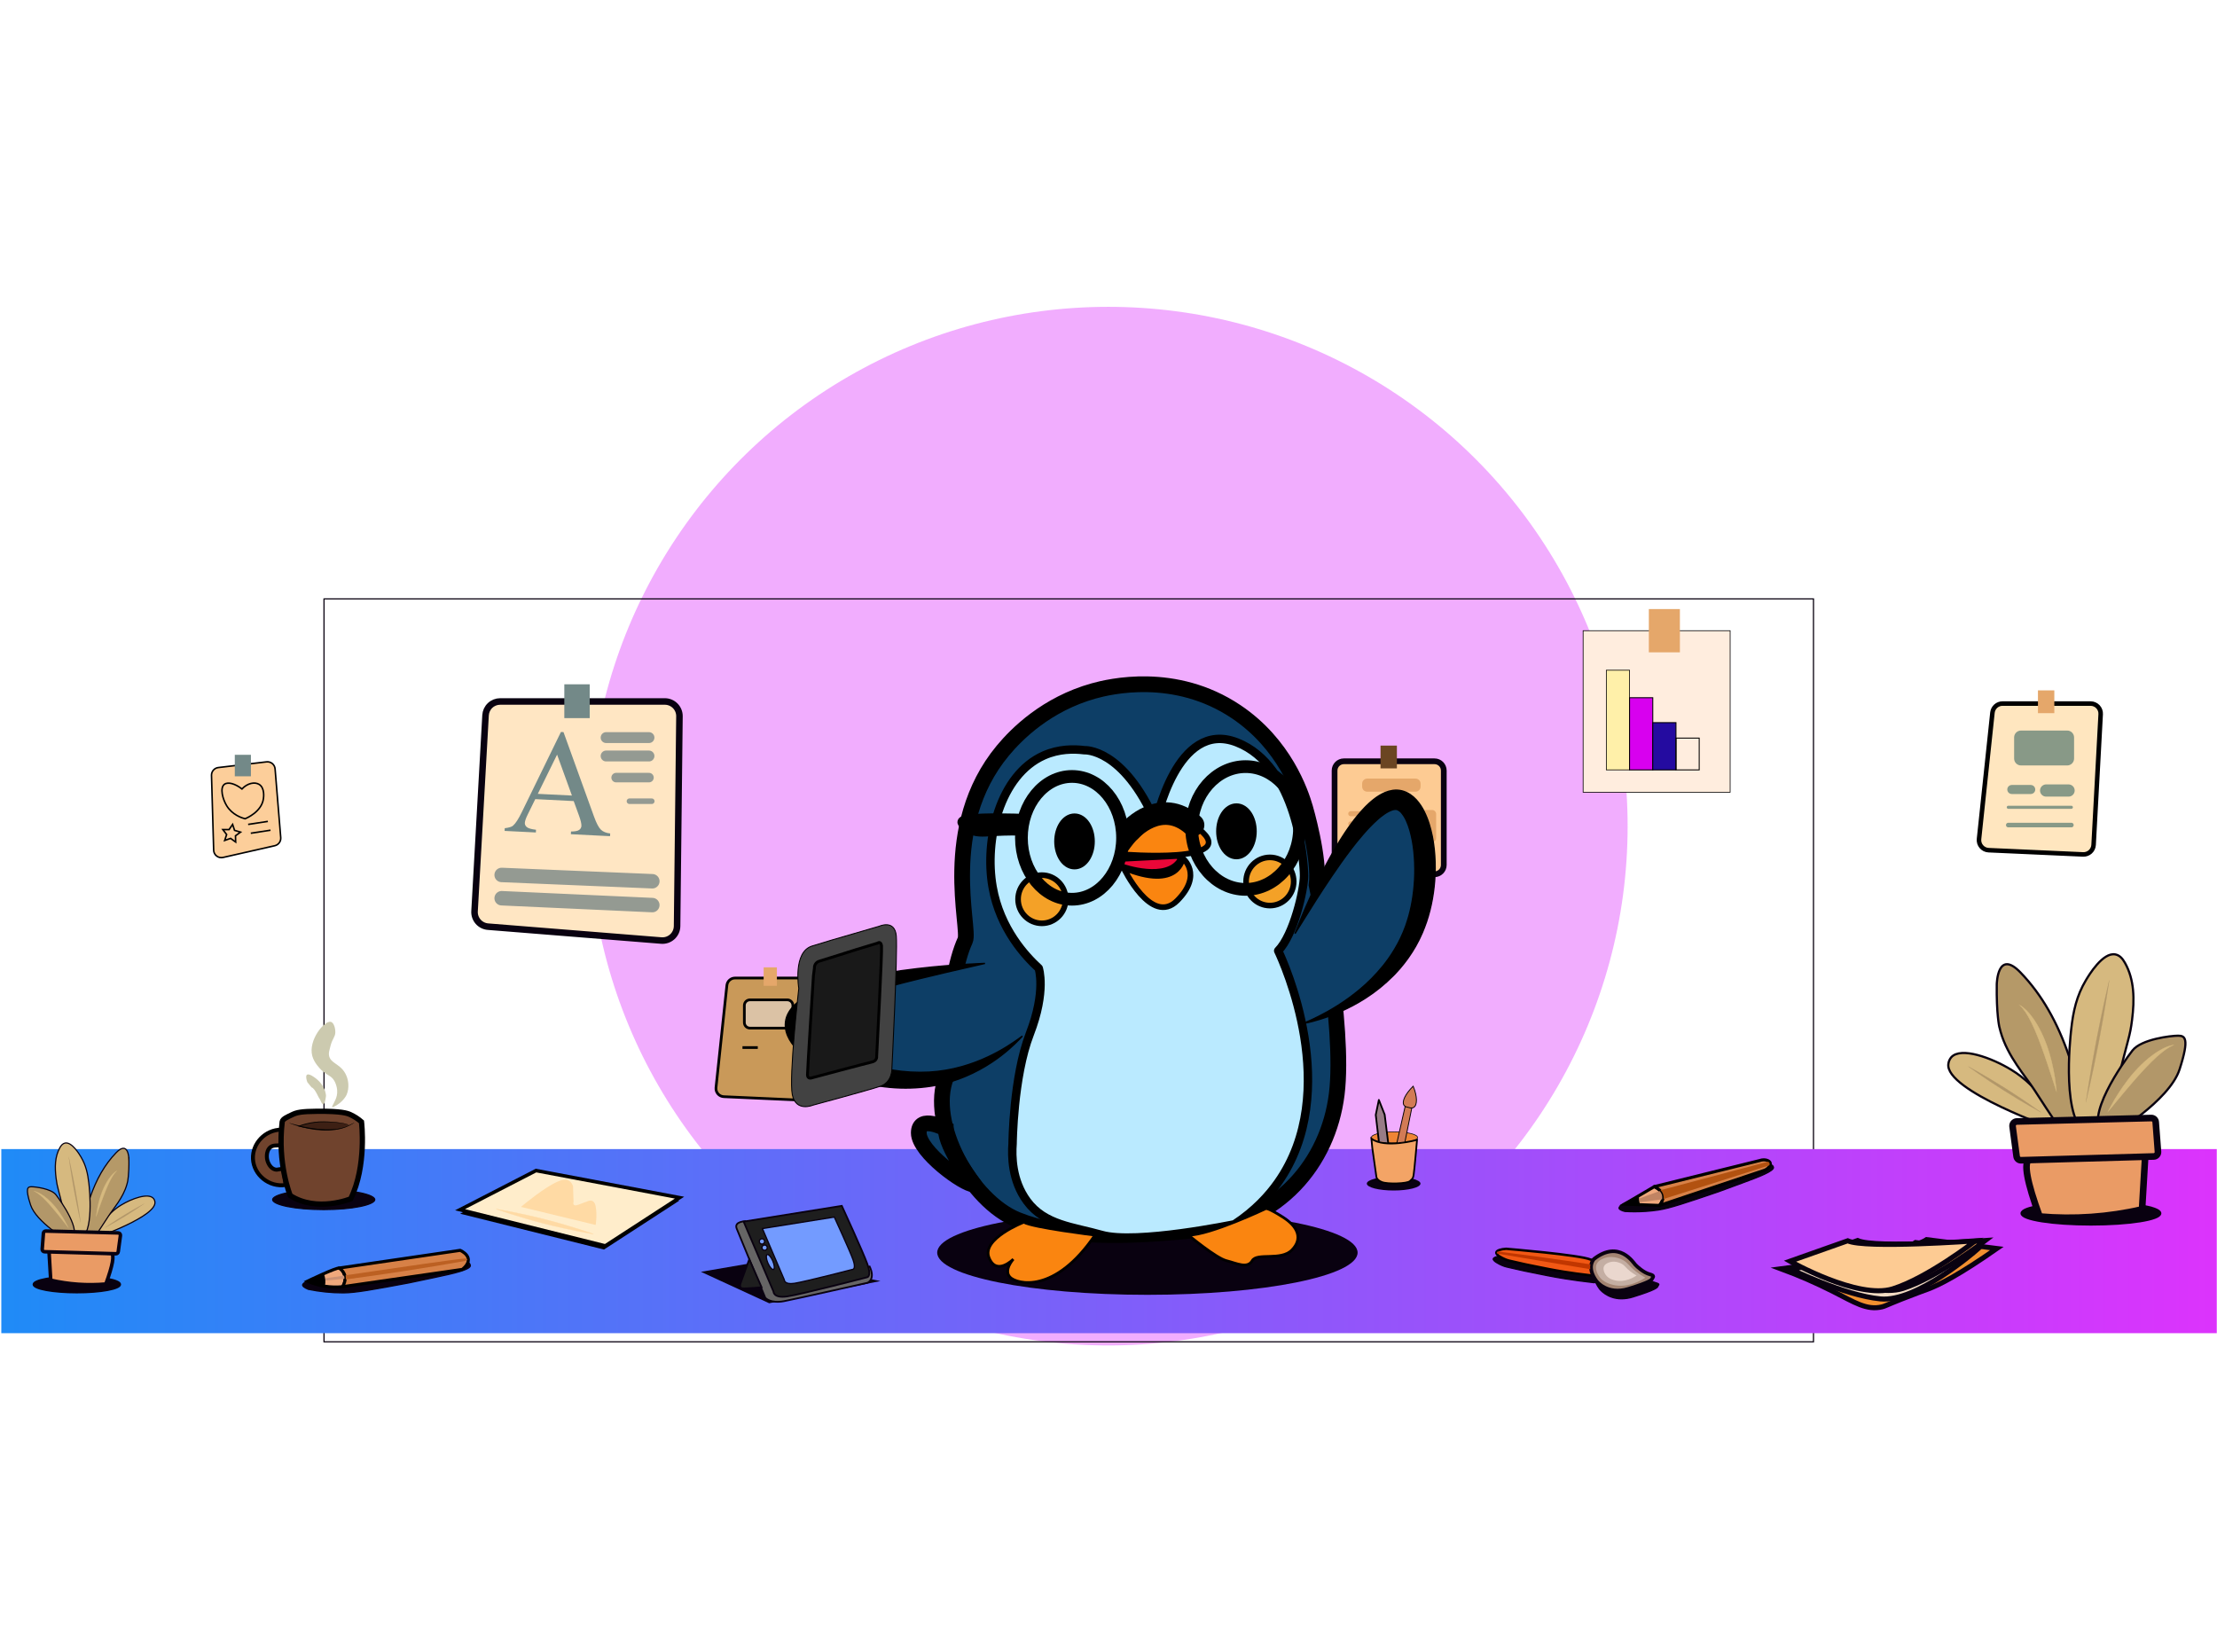<svg width="1445" height="1077" viewBox="0 0 1445 1077" fill="none" xmlns="http://www.w3.org/2000/svg">
<g filter="url(#filter0_f_608_3413)">
<circle cx="722.354" cy="538.5" r="338.5" fill="#DC33FC" fill-opacity="0.4"/>
</g>
<path d="M1181.61 390.766V874.234H211.568V390.766H1181.61ZM1182.38 390H210.797V875H1182.38V390Z" fill="#090110"/>
<path d="M1444.85 749H0.854V869H1444.85V749Z" fill="url(#paint0_linear_608_3413)"/>
<path d="M1065.53 789.838C1063.4 789.838 1061.24 789.777 1059.08 789.653C1056.08 788.901 1055.36 788.082 1055.27 787.53C1055.09 786.23 1057.92 783.131 1078.82 777.005C1094.96 772.269 1119.68 766.352 1152.3 759.393H1152.35C1152.81 759.226 1153.29 759.137 1153.78 759.131C1154.23 759.116 1154.67 759.237 1155.04 759.479C1155.54 759.835 1155.88 760.368 1155.99 760.969C1156.32 763.529 1144.82 767.756 1135.58 771.155L1135.33 771.246C1125.78 774.759 1120.99 776.52 1120.06 776.834C1099.7 783.774 1088.49 787.592 1080.88 788.734C1075.8 789.478 1070.68 789.851 1065.56 789.848L1065.53 789.838Z" fill="#090110"/>
<path d="M1153.76 759.516C1154.12 759.502 1154.49 759.6 1154.8 759.797C1155.2 760.095 1155.47 760.531 1155.57 761.02C1155.6 761.335 1155.31 762.544 1149.92 765.062C1146.25 766.775 1141.39 768.594 1135.4 770.774C1125.69 774.344 1120.82 776.134 1119.88 776.453C1099.55 783.383 1088.35 787.196 1080.77 788.32C1075.72 789.064 1070.61 789.436 1065.5 789.433C1063.39 789.433 1061.25 789.367 1059.12 789.248C1055.94 788.443 1055.67 787.615 1055.65 787.453C1055.62 787.291 1055.73 785.992 1060.88 783.617C1064.8 781.813 1070.89 779.704 1078.91 777.348C1095.03 772.621 1119.75 766.704 1152.36 759.764H1152.41H1152.46C1152.87 759.613 1153.3 759.531 1153.74 759.521M1153.74 758.755C1153.21 758.765 1152.69 758.861 1152.2 759.04C1086.63 773.003 1054.18 782.523 1054.86 787.601C1055 788.581 1056.37 789.398 1058.98 790.052C1061.27 790.185 1063.44 790.243 1065.48 790.243C1070.63 790.249 1075.78 789.875 1080.87 789.124C1088.36 788.015 1099.05 784.402 1120.11 777.224C1121.07 776.9 1125.92 775.115 1135.65 771.512C1146.63 767.475 1156.66 763.724 1156.31 760.921C1156.19 760.213 1155.79 759.581 1155.21 759.159C1154.77 758.875 1154.26 758.731 1153.74 758.745V758.755Z" fill="#090110"/>
<path d="M1058.77 784.892L1078.25 773.468C1078.25 773.468 1088.35 777.467 1081.63 785.749L1058.77 784.892Z" fill="#EFA87C" stroke="black" stroke-width="2" stroke-miterlimit="10"/>
<path d="M1146.93 756.475L1078.25 773.468C1078.25 773.468 1088.21 777.609 1081.64 785.749L1148.93 763.186C1152.48 762.292 1154.24 759.526 1153.79 758.046C1153.34 756.565 1150.36 755.27 1146.93 756.475Z" fill="#D78147" stroke="black" stroke-width="2" stroke-linecap="round" stroke-linejoin="round"/>
<path d="M1068.08 779.428L1068.81 785.268L1058.77 784.892L1068.08 779.428Z" fill="black"/>
<path d="M1082.32 775.777C1083.07 776.518 1083.65 777.423 1083.99 778.422C1084.34 779.422 1084.45 780.488 1084.32 781.537L1153.1 759.64C1153.25 759.445 1153.36 759.216 1153.41 758.971C1153.45 758.727 1153.44 758.475 1153.37 758.236C1153.3 757.998 1153.17 757.78 1153 757.601C1152.82 757.422 1152.61 757.287 1152.38 757.208L1082.32 775.777Z" fill="#B25210"/>
<path d="M1068.31 781.265L1068.61 783.645L1083.3 781.77C1083.51 780.806 1083.47 779.804 1083.19 778.859C1082.91 777.914 1082.39 777.056 1081.68 776.367L1068.31 781.265Z" fill="#C18463"/>
<path d="M223.41 842.723C215.845 842.708 208.301 841.931 200.892 840.405C197.868 839.167 197.239 838.206 197.244 837.616C197.244 836.23 200.683 833.417 223.439 830.166C241.027 827.653 267.775 825.197 302.933 822.864H302.985C303.306 822.799 303.633 822.765 303.961 822.764C304.615 822.726 305.258 822.937 305.762 823.354C306.217 823.806 306.484 824.413 306.509 825.054C306.462 827.781 293.803 830.466 283.649 832.622C272.956 834.888 267.594 836.026 266.555 836.216C244.228 840.395 231.926 842.699 223.796 842.728L223.41 842.723Z" fill="#090110"/>
<path d="M303.995 823.163C304.546 823.124 305.092 823.294 305.523 823.639C305.896 824.009 306.115 824.505 306.138 825.029C306.138 825.363 305.661 826.586 299.627 828.404C295.536 829.642 290.169 830.813 283.577 832.212C272.89 834.478 267.522 835.616 266.493 835.811C244.19 839.985 231.902 842.285 223.81 842.313H223.415C215.895 842.297 208.396 841.525 201.03 840.009C197.825 838.691 197.668 837.782 197.668 837.629C197.668 837.477 197.978 836.111 203.75 834.407C208.117 833.117 214.775 831.827 223.534 830.599C241.113 828.09 267.827 825.634 302.999 823.301H303.052H303.104C303.398 823.24 303.698 823.208 303.999 823.206M303.999 822.392C303.644 822.395 303.29 822.432 302.942 822.502C232.27 827.173 196.907 832.206 196.854 837.601C196.854 838.648 198.166 839.709 200.792 840.785C208.234 842.328 215.814 843.111 223.415 843.122H223.81C231.816 843.094 243.532 840.933 266.646 836.606C267.679 836.415 273.032 835.278 283.744 833.007C295.836 830.442 306.895 828.038 306.952 825.053C306.931 824.294 306.615 823.574 306.071 823.044C305.49 822.561 304.75 822.312 303.995 822.345L303.999 822.392Z" fill="#090110"/>
<path d="M200.324 835.135C200.324 835.135 219.327 825.996 221.185 826.567C223.042 827.138 227.186 832.85 223.328 838.705C215.481 839.479 207.567 838.25 200.324 835.135Z" fill="#EFA87C" stroke="black" stroke-width="2" stroke-miterlimit="10"/>
<path d="M223.329 838.705L301.341 827.424C310.914 819.57 299.912 815 299.912 815L220.947 826.567C220.947 826.567 228.091 830.185 223.329 838.705Z" fill="#D78147" stroke="black" stroke-width="2" stroke-linecap="round" stroke-linejoin="round"/>
<path d="M225.234 831.256C225.292 831.565 225.344 831.898 225.377 832.255C225.435 832.825 225.45 833.397 225.425 833.969C237.808 832.322 250.399 830.515 263.198 828.547C276.873 826.437 290.27 824.216 303.39 821.883C304.028 821.54 304.633 821.126 304.561 820.812C304.49 820.498 303.49 820.36 303.133 820.336C300.908 820.179 261.016 825.963 225.234 831.256Z" fill="#BC6022"/>
<path d="M212.156 833.212C212.209 833.712 212.266 834.212 212.318 834.707L224.439 833.56C224.517 833.157 224.517 832.744 224.439 832.341C224.38 832.045 224.281 831.759 224.144 831.489L212.156 833.212Z" fill="#CC9275"/>
<path d="M211.03 830.204C212.138 832.786 212.38 835.656 211.721 838.387C207.968 837.775 204.294 836.75 200.767 835.331L200.391 835.169L210.93 830.242" fill="black"/>
<path d="M1038.92 836.125C1032.55 835.416 1026.14 834.549 1019.87 833.55C1012.04 832.298 1006 831.06 993.969 828.594C992.159 828.223 992.011 828.185 991.664 828.118C991.316 828.052 990.568 827.833 986.868 827.019L985.887 826.8C982.076 825.962 980.648 825.648 978.743 824.791C973.751 822.53 973.156 821.221 973.246 820.645C973.389 819.722 975.671 818.665 979.747 818.432C981.176 818.551 1030.9 822.692 1038.13 825.886H1038.18L1040.43 826.329C1042.04 827.566 1045.84 831.089 1045.19 833.431C1044.76 834.878 1042.61 835.811 1038.92 836.125Z" fill="#090110"/>
<path d="M979.748 818.798C981.653 818.956 1030.84 823.083 1037.99 826.219L1038.06 826.253H1038.15L1040.27 826.672C1041.78 827.847 1045.41 831.222 1044.81 833.307C1044.43 834.583 1042.42 835.416 1038.92 835.721C1032.57 835.011 1026.18 834.15 1019.93 833.15C1012.11 831.903 1006.07 830.665 994.05 828.2C992.245 827.828 992.102 827.795 991.76 827.724C991.417 827.652 990.659 827.443 986.949 826.624L985.959 826.405C982.068 825.553 980.758 825.263 978.91 824.425C973.59 822.016 973.614 820.812 973.633 820.683C973.728 820.06 975.738 819.032 979.748 818.779M979.748 818.008C976.009 818.222 973.08 819.175 972.866 820.545C972.58 822.383 977.257 824.506 978.581 825.106C980.663 826.058 982.144 826.334 986.778 827.357C993.746 828.89 990.002 828.157 993.884 828.952C1005.93 831.422 1011.98 832.66 1019.8 833.912C1024.88 834.721 1031.35 835.654 1038.9 836.492C1052.99 835.302 1040.59 825.953 1040.59 825.953L1038.29 825.477C1030.84 822.192 979.748 817.989 979.748 817.989V818.008Z" fill="#090110"/>
<path d="M1056.93 846.583C1047.48 846.583 1042.64 840.257 1042.59 840.19C1035.56 830.641 1040.82 825.348 1040.87 825.296C1045.35 821.859 1049.74 820.103 1053.87 820.103C1061.71 820.103 1066.56 826.324 1068.38 828.671C1068.64 829.004 1068.86 829.247 1068.97 829.394C1070.69 831.213 1075.02 834.944 1079.01 836.015C1080.74 836.491 1081.12 836.887 1081.2 837.091C1081.28 837.296 1081.12 837.534 1080.88 837.886C1080.72 838.101 1080.59 838.34 1080.51 838.595C1080.15 839.924 1074.7 842.218 1064.31 845.412C1061.92 846.169 1059.43 846.566 1056.93 846.588V846.583Z" fill="#090110"/>
<path d="M1053.87 820.483C1061.53 820.483 1066.29 826.6 1068.08 828.904C1068.35 829.246 1068.56 829.494 1068.69 829.651C1070.44 831.503 1074.84 835.287 1078.92 836.382C1080.46 836.796 1080.78 837.134 1080.82 837.21C1080.75 837.378 1080.66 837.538 1080.55 837.686C1080.36 837.934 1080.22 838.212 1080.12 838.51C1079.94 839.181 1077.63 840.923 1064.19 845.059C1061.83 845.803 1059.38 846.193 1056.91 846.216C1047.67 846.216 1042.92 840.028 1042.88 839.985C1036.28 831.003 1040.67 826.062 1041.1 825.615C1045.53 822.225 1049.82 820.502 1053.86 820.502M1053.86 819.736C1050.09 819.736 1045.67 821.14 1040.59 825.039C1040.59 825.039 1034.96 830.503 1042.26 840.437C1042.26 840.437 1047.14 846.983 1056.91 846.983C1059.46 846.963 1061.99 846.562 1064.41 845.793C1079.18 841.251 1080.61 839.604 1080.86 838.71C1081.12 837.815 1083.15 836.744 1079.1 835.658C1075.05 834.573 1070.65 830.636 1069.23 829.142C1068.23 828.08 1063.02 819.736 1053.86 819.736Z" fill="#090110"/>
<path d="M1059.07 843.251C1057.31 843.255 1055.55 843.046 1053.83 842.627C1051.89 842.151 1047.34 841.023 1044.56 837.153C1043.13 835.139 1041.91 832.026 1042.47 829.618C1042.53 829.353 1042.62 829.096 1042.74 828.851C1044.04 825.948 1047.45 824.958 1048.74 824.567C1049.92 824.241 1051.14 824.081 1052.36 824.091C1055.16 824.147 1057.9 824.857 1060.37 826.167C1062.32 827.223 1063.23 828.199 1064.49 829.556C1066.01 831.228 1067.67 832.76 1069.46 834.135C1071.33 835.581 1073.3 836.887 1075.37 838.043C1072.1 840.128 1066.02 843.251 1059.07 843.251Z" fill="#090110"/>
<path d="M1052.38 823.696V824.468C1055.11 824.521 1057.8 825.215 1060.21 826.495C1062.11 827.523 1062.99 828.48 1064.23 829.827C1065.76 831.515 1067.43 833.062 1069.24 834.449C1070.95 835.776 1072.76 836.985 1074.63 838.067C1071.3 840.123 1065.59 842.889 1059.07 842.889C1057.34 842.891 1055.62 842.685 1053.95 842.275C1052.04 841.799 1047.59 840.704 1044.9 836.948C1043.51 835.006 1042.33 832.017 1042.87 829.723C1042.93 829.484 1043.01 829.251 1043.11 829.028V828.985C1044.32 826.286 1047.61 825.329 1048.83 824.972C1049.97 824.648 1051.16 824.488 1052.35 824.496V823.696M1052.35 823.696C1051.08 823.692 1049.82 823.866 1048.61 824.215C1047.33 824.586 1043.74 825.643 1042.39 828.652C1042.25 828.933 1042.15 829.228 1042.08 829.532C1041.48 832.103 1042.74 835.301 1044.23 837.377C1047.09 841.366 1051.73 842.508 1053.72 842.999C1055.46 843.426 1057.24 843.64 1059.03 843.636C1067.17 843.636 1073.99 839.405 1076.1 838.005C1073.85 836.787 1071.7 835.388 1069.67 833.821C1064.4 829.737 1064.32 827.866 1060.54 825.819C1058.01 824.478 1055.2 823.75 1052.35 823.696Z" fill="#090110"/>
<path d="M981.719 814C981.719 814 1029.79 817.951 1036.8 821.045L1038.96 821.469C1038.96 821.469 1050.64 830.27 1037.38 831.389C1030.27 830.598 1024.19 829.723 1019.41 828.961C1012.03 827.78 1006.36 826.619 995.021 824.296C991.369 823.549 994.888 824.234 988.354 822.792C983.996 821.84 982.6 821.559 980.643 820.674C979.4 820.112 974.994 818.113 975.266 816.39C975.461 815.095 978.2 814.195 981.719 814Z" fill="#F25814" stroke="black" stroke-width="1.58" stroke-miterlimit="10"/>
<path d="M1040.54 835.068C1040.54 835.068 1047.48 844.379 1061.38 840.105C1075.29 835.83 1076.62 834.264 1076.86 833.44C1077.1 832.617 1079.02 831.589 1075.2 830.584C1071.39 829.58 1067.25 825.858 1065.92 824.453C1064.58 823.049 1055.37 807.998 1038.97 820.588C1038.97 820.574 1033.66 825.72 1040.54 835.068Z" fill="#A38472" stroke="#090110" stroke-width="2.37" stroke-miterlimit="10"/>
<path d="M1040.68 823.991C1041.95 821.135 1045.33 820.183 1046.53 819.817C1051.92 818.26 1057.01 820.916 1057.75 821.325C1061.32 823.258 1061.39 825.015 1066.36 828.856C1068.26 830.331 1070.28 831.648 1072.39 832.793C1070.01 834.387 1061.08 839.899 1051.34 837.495C1049.47 837.019 1045.1 835.953 1042.41 832.202C1041.01 830.251 1039.83 827.237 1040.38 824.819C1040.45 824.533 1040.55 824.256 1040.68 823.991Z" fill="#C4AEA3"/>
<path d="M1045.42 825.505C1046.28 823.601 1048.55 822.934 1049.36 822.701C1052.97 821.654 1056.38 823.439 1056.89 823.715C1059.27 825.01 1059.33 826.19 1062.66 828.77C1063.94 829.76 1065.3 830.644 1066.72 831.412C1065.1 832.483 1059.12 836.172 1052.59 834.568C1051.33 834.259 1048.4 833.535 1046.59 831.017C1045.64 829.703 1044.85 827.685 1045.23 826.062C1045.28 825.87 1045.34 825.684 1045.42 825.505Z" fill="#EAD7CE"/>
<path d="M976.219 815.775C985.951 816.972 995.794 818.255 1005.75 819.626C1016.19 821.067 1026.48 822.573 1036.61 824.144C1036.38 825.186 1036.35 826.26 1036.51 827.314L975.938 817.113C975.791 817.038 975.677 816.911 975.619 816.756C975.583 816.632 975.583 816.5 975.619 816.375C975.663 816.184 975.775 816.015 975.933 815.899C976.019 815.838 976.116 815.796 976.219 815.775Z" fill="#C13600"/>
<path d="M303.016 790.766L350.328 766.375L439.752 783.254L393.468 813.3L303.016 790.766Z" fill="black" stroke="black" stroke-width="2.19" stroke-miterlimit="10"/>
<path d="M299.854 788.514L349.357 763L442.915 780.655L394.493 812.091L299.854 788.514Z" fill="#FFEDCB" stroke="black" stroke-width="2.29" stroke-miterlimit="10"/>
<path d="M339.561 786.682C342.218 784.463 354.853 774.001 363.374 770.236C366.27 768.955 368.689 768.446 370.666 769.507C372.361 770.412 373.137 772.159 373.49 773.177L373.833 783.307C373.833 783.307 372.59 787.024 377.209 785.168C381.829 783.311 382.377 783.307 382.377 783.307C382.377 783.307 387.14 780.341 388.24 786.339C389.34 792.337 388.24 798.463 388.24 798.463L339.561 786.682Z" fill="#FFDAA4"/>
<path d="M386.848 804.375C386.848 804.375 372.294 802.076 354.748 797.577C337.202 793.079 323.314 788.081 323.314 788.081C323.314 788.081 337.869 790.38 355.41 794.878C372.951 799.377 386.848 804.375 386.848 804.375Z" fill="#FFDAA4" stroke="#FFDAA4" stroke-width="0.19" stroke-miterlimit="10"/>
<path d="M210.991 788.469C191.064 788.469 177.676 785.109 177.676 781.967C177.676 778.825 191.064 775.46 210.991 775.46C230.918 775.46 244.306 778.825 244.306 781.967C244.306 785.109 230.918 788.469 210.991 788.469Z" fill="#090110"/>
<path d="M210.989 775.822C231.402 775.822 243.937 779.401 243.937 781.967C243.937 784.533 231.402 788.108 210.989 788.108C190.577 788.108 178.036 784.528 178.036 781.967C178.036 779.406 190.567 775.822 210.989 775.822ZM210.989 775.098C192.391 775.098 177.312 778.173 177.312 781.967C177.312 785.761 192.391 788.817 210.989 788.817C229.588 788.817 244.666 785.742 244.666 781.953C244.666 778.164 229.588 775.084 210.989 775.084V775.098Z" fill="#090110"/>
<path d="M183.447 736.328C172.755 736.385 164.397 745.419 164.873 755.416C165.397 765.75 175.26 774.023 186.205 772.409C186.095 771.543 185.933 770.296 185.729 768.801C184.948 763.508 184.571 762.798 183.962 762.37C182.571 761.394 181.38 762.879 179.113 762.242C176.341 761.456 174.679 758.253 174.17 755.92C173.598 753.288 173.97 749.404 176.38 747.647C178.894 745.805 182.019 747.485 183.195 745.615C183.714 744.786 183.328 744.11 183.195 741.564C183.114 739.814 183.199 738.061 183.447 736.328Z" fill="#70432D" stroke="black" stroke-width="2.58" stroke-miterlimit="10"/>
<path d="M183.929 731.244C184.157 729.34 187.453 728.031 190.492 726.551C193.43 725.122 196.369 724.442 206.909 724.361C222.697 724.232 226.397 725.665 228.231 726.489C230.912 727.705 233.4 729.309 235.613 731.249C235.613 731.249 239.166 760 228.56 781.429C228.56 781.429 206.594 790.474 189.182 779.297C189.182 779.297 180.647 758.633 183.929 731.244Z" fill="#70432D" stroke="black" stroke-width="3.45" stroke-miterlimit="10"/>
<path d="M230.913 731.749L229.484 732.701C228.135 733.52 226.713 734.212 225.236 734.766C223.035 735.573 220.753 736.14 218.43 736.456C215.59 736.843 212.719 736.953 209.857 736.785C207.009 736.633 204.174 736.283 201.375 735.737C198.793 735.261 196.502 734.657 194.602 734.1C192.702 733.543 191.187 733.024 190.149 732.643C189.111 732.263 188.549 732.025 188.549 732.025C188.549 732.025 189.13 732.201 190.197 732.501C191.264 732.801 192.807 733.186 194.731 733.61C196.655 734.033 198.95 734.49 201.518 734.881C204.296 735.319 207.096 735.611 209.905 735.757C212.708 735.923 215.52 735.87 218.316 735.599C220.6 735.377 222.858 734.939 225.059 734.29C226.551 733.842 228.003 733.268 229.398 732.577L230.913 731.749Z" fill="black" stroke="black" stroke-width="0.07" stroke-miterlimit="10"/>
<path d="M226.536 733.948C229.87 732.334 217.42 731.092 210.343 731.163C205.059 731.219 199.824 732.185 194.869 734.019C194.869 734.019 215.396 739.312 226.536 733.948Z" fill="#3D2014"/>
<path d="M226.561 733.995L225.951 734.276C225.368 734.545 224.77 734.782 224.16 734.985C221.916 735.714 219.593 736.176 217.24 736.361C213.751 736.637 210.244 736.599 206.762 736.247C204.791 736.066 202.733 735.794 200.609 735.437C199.545 735.257 198.471 735.055 197.385 734.833C196.827 734.714 196.318 734.604 195.718 734.466C195.118 734.328 194.665 734.209 194.151 734.076H194.051L194.141 734.038L194.332 733.971L194.718 733.829L195.484 733.553L196.404 733.238L197.213 732.986C197.756 732.819 198.294 732.667 198.833 732.51C199.909 732.221 200.979 731.979 202.043 731.782C204.073 731.393 206.127 731.145 208.191 731.039C210.168 730.944 212.049 730.987 213.802 731.073C215.554 731.158 217.188 731.277 218.674 731.425C221.024 731.608 223.355 731.991 225.642 732.567C225.996 732.665 226.339 732.799 226.666 732.967C226.942 733.105 227.17 733.343 227.042 733.524C226.949 733.652 226.827 733.755 226.685 733.824L226.537 733.895L226.685 733.819C226.82 733.746 226.936 733.642 227.023 733.514C227.132 733.348 226.918 733.143 226.647 733.01C226.316 732.854 225.972 732.731 225.618 732.643C223.325 732.14 220.994 731.821 218.65 731.691C217.169 731.577 215.54 731.482 213.787 731.43C212.035 731.377 210.172 731.368 208.215 731.487C206.166 731.61 204.128 731.871 202.114 732.267C201.071 732.467 200.009 732.715 198.947 733C198.413 733.143 197.88 733.3 197.347 733.476L196.546 733.729L195.856 733.962H195.818H195.87L197.47 734.314C198.552 734.547 199.623 734.752 200.676 734.933C202.781 735.304 204.829 735.595 206.786 735.799C210.248 736.193 213.738 736.29 217.216 736.09C219.567 735.958 221.895 735.559 224.156 734.9C224.951 734.643 225.584 734.424 225.965 734.247L226.561 733.995Z" fill="black" stroke="black" stroke-width="0.04" stroke-miterlimit="10"/>
<path d="M203.551 688.341C204.794 692.849 208.59 696.643 209.486 697.504C213.324 701.198 215.653 700.836 217.806 704.354C217.987 704.649 220.664 709.114 219.506 714.222C218.668 717.982 215.939 721.233 216.544 721.7C216.687 721.814 216.949 721.7 217.068 721.652C223.736 718.701 225.926 713.56 225.926 713.56C227.808 709.109 227.293 703.702 225.022 699.623C221.421 693.144 215.129 693.149 214.406 687.722C214.205 686.199 214.639 684.595 215.506 681.391C216.725 676.903 218.387 676.036 218.544 673.123C218.687 670.448 217.639 666.602 215.687 666.069C211.524 664.936 200.718 678.036 203.551 688.341Z" fill="#CCCAAF"/>
<path d="M203.083 708.781L200.33 705.42C200.33 705.42 196.882 696.729 204.674 702.055C212.466 707.382 212.475 714.274 212.475 714.274C212.475 714.274 212.099 718.496 210.994 719.601C209.889 720.705 208.865 716.745 208.208 716.078C207.551 715.412 205.331 709.438 203.083 708.781Z" fill="#CCCAAF"/>
<path d="M934.983 496.229H875.902C872.562 496.229 869.854 498.936 869.854 502.275V563.813C869.854 567.152 872.562 569.858 875.902 569.858H934.983C938.324 569.858 941.032 567.152 941.032 563.813V502.275C941.032 498.936 938.324 496.229 934.983 496.229Z" fill="#FDCB93" stroke="#090110" stroke-width="3.74" stroke-miterlimit="10"/>
<path d="M922.614 507.501H891.113C889.296 507.501 887.822 508.974 887.822 510.79V512.747C887.822 514.563 889.296 516.036 891.113 516.036H922.614C924.431 516.036 925.905 514.563 925.905 512.747V510.79C925.905 508.974 924.431 507.501 922.614 507.501Z" fill="#E5A76A"/>
<path d="M915.194 528.774H880.388C879.484 528.774 878.75 529.506 878.75 530.409C878.75 531.312 879.484 532.044 880.388 532.044H915.194C916.099 532.044 916.832 531.312 916.832 530.409C916.832 529.506 916.099 528.774 915.194 528.774Z" fill="#E5A76A"/>
<path d="M915.194 535.357H880.388C879.484 535.357 878.75 536.089 878.75 536.992C878.75 537.895 879.484 538.627 880.388 538.627H915.194C916.099 538.627 916.832 537.895 916.832 536.992C916.832 536.089 916.099 535.357 915.194 535.357Z" fill="#E5A76A"/>
<path d="M914.318 541.936H881.265C879.876 541.936 878.75 543.061 878.75 544.449V547.138C878.75 548.526 879.876 549.652 881.265 549.652H914.318C915.706 549.652 916.832 548.526 916.832 547.138V544.449C916.832 543.061 915.706 541.936 914.318 541.936Z" fill="#E5A76A"/>
<path d="M914.837 552.251H880.746C879.643 552.251 878.75 553.144 878.75 554.245V555.131C878.75 556.232 879.643 557.125 880.746 557.125H914.837C915.939 557.125 916.832 556.232 916.832 555.131V554.245C916.832 553.144 915.939 552.251 914.837 552.251Z" fill="#E5A76A"/>
<path d="M933.407 527.974H923.21C921.75 527.974 920.566 529.157 920.566 530.616V546.301C920.566 547.76 921.75 548.943 923.21 548.943H933.407C934.866 548.943 936.05 547.76 936.05 546.301V530.616C936.05 529.157 934.866 527.974 933.407 527.974Z" fill="#E5A76A"/>
<path d="M910.469 486H899.801V500.851H910.469V486Z" fill="#6B4522"/>
<path d="M1357.7 556.931L1296.14 554.165C1295.25 554.126 1294.37 553.903 1293.56 553.511C1292.75 553.119 1292.03 552.566 1291.45 551.885C1290.86 551.204 1290.42 550.411 1290.15 549.554C1289.88 548.697 1289.8 547.794 1289.89 546.901L1298.64 464.485C1298.82 462.869 1299.58 461.374 1300.79 460.288C1302 459.201 1303.57 458.601 1305.19 458.602H1362.61C1363.51 458.602 1364.39 458.784 1365.21 459.137C1366.03 459.49 1366.77 460.006 1367.39 460.655C1368 461.303 1368.48 462.07 1368.79 462.909C1369.1 463.747 1369.23 464.64 1369.18 465.532L1364.57 550.738C1364.47 552.466 1363.69 554.085 1362.41 555.245C1361.12 556.404 1359.43 557.01 1357.7 556.931Z" fill="#FFE6BF" stroke="black" stroke-width="2.95" stroke-miterlimit="10"/>
<path d="M1347.35 476.185H1317.27C1314.78 476.185 1312.77 478.197 1312.77 480.679V494.45C1312.77 496.931 1314.78 498.943 1317.27 498.943H1347.35C1349.83 498.943 1351.85 496.931 1351.85 494.45V480.679C1351.85 478.197 1349.83 476.185 1347.35 476.185Z" fill="#889987"/>
<path d="M1311.26 514.609H1323.59" stroke="#889987" stroke-width="5.9" stroke-linecap="round" stroke-linejoin="round"/>
<path d="M1333.63 515.275H1348.26" stroke="#889987" stroke-width="7.95" stroke-linecap="round" stroke-linejoin="round"/>
<path d="M1308.96 526.199H1350.08" stroke="#889987" stroke-width="2" stroke-linecap="round" stroke-linejoin="round"/>
<path d="M1308.96 537.79H1350.08" stroke="#889987" stroke-width="3" stroke-linecap="round" stroke-linejoin="round"/>
<path d="M1338.97 450H1328.3V464.851H1338.97V450Z" fill="#E5A76A"/>
<path d="M431.015 613.067L318.065 604.019C315.582 603.821 313.276 602.659 311.638 600.783C310.001 598.907 309.162 596.465 309.302 593.98L316.471 466.238C316.607 463.805 317.67 461.517 319.441 459.843C321.213 458.169 323.559 457.236 325.997 457.236H433.313C434.575 457.236 435.825 457.486 436.989 457.972C438.154 458.459 439.211 459.171 440.098 460.068C440.985 460.965 441.686 462.029 442.158 463.198C442.631 464.368 442.867 465.62 442.853 466.881L441.309 603.67C441.295 604.977 441.012 606.267 440.478 607.459C439.944 608.652 439.17 609.723 438.205 610.604C437.239 611.485 436.103 612.158 434.866 612.582C433.629 613.006 432.319 613.171 431.015 613.067Z" fill="#FFE6C3" stroke="#090110" stroke-width="4.26" stroke-miterlimit="10"/>
<path d="M395.062 480.779H422.988" stroke="#949A92" stroke-width="7.1" stroke-miterlimit="10" stroke-linecap="round"/>
<path d="M395.062 492.779H422.988" stroke="#949A92" stroke-width="7.1" stroke-miterlimit="10" stroke-linecap="round"/>
<path d="M401.588 506.861H422.988" stroke="#949A92" stroke-width="6.21" stroke-miterlimit="10" stroke-linecap="round"/>
<path d="M410.264 522.251H424.812" stroke="#949A92" stroke-width="3.62" stroke-miterlimit="10" stroke-linecap="round"/>
<path d="M326.967 570.309L425.176 574.419" stroke="#949A92" stroke-width="9.42" stroke-miterlimit="10" stroke-linecap="round"/>
<path d="M326.971 585.488L425.166 589.957" stroke="#949A92" stroke-width="9.42" stroke-miterlimit="10" stroke-linecap="round"/>
<path d="M373.93 522.159L348.877 520.891L343.974 530.88C342.764 533.33 342.13 535.179 342.072 536.428C342.059 536.943 342.169 537.453 342.391 537.917C342.613 538.382 342.941 538.787 343.349 539.101C344.25 539.897 346.253 540.482 349.36 540.856L349.272 542.624L328.893 541.604L328.984 539.841C331.711 539.501 333.491 538.968 334.324 538.242C336.024 536.797 337.977 533.786 340.183 529.209L365.608 477.114L367.276 477.196L387.118 532.125C388.711 536.543 390.217 539.432 391.636 540.791C393.054 542.151 395.077 542.978 397.706 543.272L397.619 545.035L372.088 543.763L372.175 541.995C374.757 541.995 376.52 541.653 377.464 540.971C377.899 540.683 378.261 540.298 378.52 539.846C378.78 539.394 378.929 538.887 378.957 538.366C379.028 536.967 378.502 534.724 377.381 531.638L373.93 522.159ZM372.772 518.558L363.099 491.875L350.531 517.451L372.772 518.558Z" fill="#738988"/>
<path d="M384.359 446.044H367.816V468.089H384.359V446.044Z" fill="#738988"/>
<path d="M179.096 551.253L145.371 558.908C144.65 559.071 143.902 559.073 143.18 558.913C142.458 558.753 141.781 558.435 141.197 557.982C140.612 557.529 140.136 556.952 139.801 556.294C139.466 555.635 139.282 554.91 139.261 554.171C138.794 537.92 138.326 521.671 137.856 505.423C137.819 504.174 138.251 502.956 139.069 502.009C139.886 501.063 141.028 500.457 142.271 500.311L173.704 496.598C174.375 496.518 175.055 496.574 175.704 496.763C176.352 496.952 176.956 497.27 177.478 497.698C178 498.127 178.431 498.656 178.743 499.255C179.055 499.853 179.243 500.509 179.296 501.182C180.524 516.097 181.752 531.023 182.977 545.96C183.076 547.162 182.738 548.358 182.025 549.331C181.312 550.303 180.272 550.986 179.096 551.253Z" fill="#FCCE9A" stroke="black" stroke-miterlimit="10"/>
<path d="M159.706 533.694C157.716 533.16 151.386 531.204 147.705 525.125C145.176 520.946 143.123 513.554 146.276 511.216C148.614 509.479 153.377 510.845 157.706 514.272C161.245 510.464 166.046 509.488 168.951 511.316C172.647 513.639 171.832 519.632 171.708 520.556C170.556 529.171 160.721 533.289 159.706 533.694Z" fill="#FCCE9A" stroke="black" stroke-miterlimit="10"/>
<path d="M153.593 548.864L150.297 546.474L146.454 547.831L147.711 543.956L145.234 540.724H149.306L151.616 537.368L152.878 541.243L156.784 542.4L153.488 544.794L153.593 548.864Z" fill="#FCCE9A" stroke="black" stroke-miterlimit="10"/>
<path d="M161.727 537.368L174.586 535.407" stroke="black" stroke-miterlimit="10"/>
<path d="M163.455 543.119L176.314 541.153" stroke="black" stroke-miterlimit="10"/>
<path d="M163.546 492H153.035V506.009H163.546V492Z" fill="#738988"/>
<path d="M50.082 842.453C65.672 842.453 78.31 840.113 78.31 837.227C78.31 834.34 65.672 832 50.082 832C34.492 832 21.854 834.34 21.854 837.227C21.854 840.113 34.492 842.453 50.082 842.453Z" fill="#090110" stroke="#090110" stroke-width="1.23" stroke-miterlimit="10"/>
<path d="M1362.82 797.971C1387.68 797.971 1407.83 794.8 1407.83 790.888C1407.83 786.976 1387.68 783.805 1362.82 783.805C1337.96 783.805 1317.81 786.976 1317.81 790.888C1317.81 794.8 1337.96 797.971 1362.82 797.971Z" fill="#090110" stroke="#090110" stroke-width="1.8" stroke-miterlimit="10"/>
<path d="M1340.55 736.494C1340.55 736.494 1267.28 710.871 1269.92 693.411C1270.11 691.81 1270.79 690.304 1271.85 689.094C1278.13 682.277 1297.99 689.422 1310.83 697.262C1312.53 698.295 1313.73 699.114 1314.08 699.356C1321.37 704.364 1333.61 714.874 1345.95 737.613L1340.55 736.494Z" fill="#D6B97F" stroke="#090110" stroke-width="1.44" stroke-miterlimit="10"/>
<path d="M1301.46 641.569C1301.46 641.569 1301.85 618.216 1316.98 633.953C1330.69 648.181 1341.04 666.231 1348.68 688.822C1348.98 689.703 1349.19 690.355 1349.63 691.678C1358.71 719.344 1363.16 733.281 1358.5 738.47C1356.95 740.198 1353.77 742.092 1346.42 741.326C1346.42 741.326 1336.36 726.57 1325.94 710.385C1320.38 701.746 1308.48 688.579 1303.97 672.585C1303.46 670.8 1303.09 669.187 1303.09 669.187C1303.09 669.187 1301.19 661.061 1301.45 641.578L1301.46 641.569Z" fill="#B59968" stroke="#090110" stroke-width="1.44" stroke-miterlimit="10"/>
<path d="M1359.53 638.97C1361.47 635.723 1370.58 620.448 1378.8 622.129C1381.5 622.681 1383.36 624.671 1384.99 627.579C1391.23 638.618 1391.29 651.546 1389.65 664.708C1388.22 676.16 1387.27 675.703 1379.77 706.93C1374.96 726.922 1372.48 739.008 1365.64 740.222C1364.15 740.439 1362.62 740.205 1361.25 739.55C1343.29 732.02 1349.3 677.022 1349.95 671.11C1351.27 659.043 1353.55 648.99 1359.53 638.97Z" fill="#D6B97F" stroke="#090110" stroke-width="1.44" stroke-miterlimit="10"/>
<path d="M1376.61 739.708C1376.61 739.708 1413.92 717.63 1420.6 697.048C1427.27 676.465 1424.06 675.118 1419.64 675.094C1415.22 675.07 1395.67 677.312 1389.9 684.733C1384.12 692.154 1357.66 729.131 1371.07 739.55C1371.86 740.152 1372.82 740.491 1373.82 740.519C1374.81 740.547 1375.79 740.263 1376.61 739.708Z" fill="#B29769" stroke="#090110" stroke-width="1.44" stroke-miterlimit="10"/>
<path d="M1396.15 788.308C1374.27 793.346 1351.73 794.912 1329.37 792.949C1321.1 770.319 1318.85 757.894 1322.62 755.673C1323.04 755.463 1323.49 755.339 1323.96 755.307C1324.43 755.275 1324.89 755.336 1325.34 755.487L1398.28 752.407L1396.15 788.308Z" fill="#EA9B65" stroke="#090110" stroke-width="4.32" stroke-miterlimit="10"/>
<path d="M1403.75 753.816L1317.28 756.282C1316.58 756.299 1315.9 756.057 1315.36 755.602C1314.83 755.148 1314.48 754.512 1314.38 753.816L1311.76 734.224C1311.71 733.829 1311.75 733.427 1311.86 733.045C1311.97 732.664 1312.17 732.31 1312.42 732.007C1312.68 731.704 1313 731.458 1313.36 731.286C1313.72 731.113 1314.11 731.018 1314.51 731.006L1402.14 728.764C1402.87 728.748 1403.58 729.012 1404.12 729.5C1404.66 729.989 1405 730.665 1405.05 731.392L1406.52 750.76C1406.55 751.144 1406.5 751.53 1406.37 751.894C1406.25 752.258 1406.05 752.593 1405.79 752.878C1405.53 753.163 1405.22 753.394 1404.87 753.555C1404.52 753.716 1404.14 753.805 1403.75 753.816Z" fill="#EA9B65" stroke="#090110" stroke-width="4.32" stroke-miterlimit="10"/>
<path d="M1340.37 711.29C1340.37 711.29 1340.09 710.471 1339.58 708.986C1339.07 707.501 1338.4 705.354 1337.57 702.703C1335.79 697.428 1333.51 690.131 1330.61 682.234C1327.72 674.337 1324.77 667.335 1321.97 662.561C1320.9 660.639 1319.67 658.813 1318.28 657.106C1317.89 656.632 1317.48 656.181 1317.05 655.754L1316.68 655.421L1316.54 655.306L1316.7 655.387L1317.13 655.63C1317.66 655.958 1318.17 656.319 1318.65 656.711C1320.42 658.14 1322.01 659.764 1323.41 661.552C1327.04 665.978 1330.93 672.909 1333.89 680.997C1336.85 689.084 1338.33 696.752 1339.28 702.269C1339.69 705.049 1339.95 707.306 1340.13 708.862C1340.31 710.419 1340.37 711.29 1340.37 711.29Z" fill="#D6B97F" stroke="#D6B97F" stroke-width="0.24" stroke-miterlimit="10"/>
<path d="M1374.12 724.332L1375.25 722.171C1375.99 720.791 1377.07 718.792 1378.48 716.359C1381.39 711.599 1385.62 705.002 1391.33 698.571C1397.05 692.14 1403.24 687.147 1408.21 684.4C1410.14 683.273 1412.18 682.367 1414.31 681.701C1414.88 681.525 1415.46 681.385 1416.04 681.282L1416.49 681.225H1416.63L1416.5 681.273L1416.09 681.439C1415.55 681.67 1415.03 681.927 1414.52 682.21C1412.65 683.268 1410.87 684.485 1409.2 685.847C1404.91 689.213 1399.56 694.615 1393.96 700.875C1388.35 707.134 1383.51 713.094 1379.89 717.359C1378.14 719.525 1376.7 721.281 1375.69 722.481L1374.12 724.332Z" fill="#D6B97F" stroke="#D6B97F" stroke-width="0.24" stroke-miterlimit="10"/>
<path d="M1359.53 718.544C1359.53 718.544 1362.09 700.546 1366.3 678.559C1370.51 656.572 1374.77 638.875 1374.77 638.875C1374.77 638.875 1372.22 656.872 1368.01 678.859C1363.8 700.846 1359.53 718.544 1359.53 718.544Z" fill="#B29769" stroke="#B29769" stroke-width="0.12" stroke-miterlimit="10"/>
<path d="M1330.34 725.089C1330.34 725.089 1319.25 719.12 1306.15 710.842C1293.05 702.565 1282.88 695.134 1282.88 695.134C1282.88 695.134 1293.97 701.103 1307.07 709.381C1320.17 717.659 1330.34 725.089 1330.34 725.089Z" fill="#B29769" stroke="#B29769" stroke-width="0.12" stroke-miterlimit="10"/>
<path d="M62.974 806.587C62.974 806.587 102.4 792.782 100.976 783.41C100.874 782.547 100.512 781.735 99.937 781.082C96.561 777.417 85.878 781.263 78.981 785.481C78.072 786.037 77.429 786.475 77.238 786.604C73.29 789.308 66.722 794.953 60.055 807.191L62.974 806.587Z" fill="#D6B97F" stroke="#090110" stroke-width="0.77" stroke-miterlimit="10"/>
<path d="M84.008 755.511C84.008 755.511 83.803 742.945 75.659 751.399C68.286 759.053 62.718 768.768 58.603 780.911L58.099 782.434C53.212 797.319 50.821 804.807 53.336 807.61C54.169 808.539 55.884 809.557 59.837 809.153C59.837 809.153 65.252 801.203 70.844 792.492C73.835 787.842 80.24 780.764 82.669 772.153C82.941 771.201 83.146 770.325 83.146 770.325C83.146 770.325 84.155 765.955 84.022 755.488L84.008 755.511Z" fill="#B59968" stroke="#090110" stroke-width="0.77" stroke-miterlimit="10"/>
<path d="M52.764 754.116C51.726 752.369 46.82 744.149 42.396 745.072C40.967 745.372 39.943 746.438 39.062 748.004C35.704 753.945 35.671 760.899 36.557 767.997C37.324 774.185 37.828 773.913 41.872 790.717C44.458 801.47 45.792 807.977 49.468 808.629C50.281 808.75 51.11 808.624 51.85 808.267C61.518 804.216 58.284 774.623 57.936 771.443C57.198 764.912 55.984 759.505 52.764 754.116Z" fill="#D6B97F" stroke="#090110" stroke-width="0.77" stroke-miterlimit="10"/>
<path d="M43.572 808.32C43.572 808.32 23.502 796.448 19.911 785.362C16.32 774.275 18.044 773.566 20.425 773.552C22.807 773.538 33.323 774.747 36.428 778.74C39.533 782.734 53.774 802.626 46.558 808.253C46.129 808.573 45.611 808.751 45.076 808.763C44.541 808.775 44.015 808.62 43.572 808.32Z" fill="#B29769" stroke="#090110" stroke-width="0.77" stroke-miterlimit="10"/>
<path d="M33.061 834.467C44.834 837.175 56.961 838.017 68.995 836.961C73.441 824.788 74.65 818.103 72.624 816.907C72.4 816.792 72.155 816.725 71.904 816.707C71.652 816.69 71.4 816.724 71.162 816.807L31.918 815.15L33.061 834.467Z" fill="#EA9B65" stroke="#090110" stroke-width="2.32" stroke-miterlimit="10"/>
<path d="M28.969 815.907L75.496 817.235C75.874 817.244 76.243 817.114 76.531 816.869C76.819 816.624 77.007 816.281 77.058 815.907L78.487 805.368C78.516 805.155 78.499 804.939 78.439 804.733C78.378 804.526 78.275 804.335 78.136 804.172C77.996 804.008 77.824 803.876 77.63 803.784C77.436 803.691 77.225 803.641 77.01 803.635L29.86 802.426C29.465 802.418 29.083 802.561 28.791 802.827C28.499 803.093 28.321 803.461 28.293 803.854L27.507 814.279C27.494 814.482 27.521 814.686 27.588 814.879C27.654 815.072 27.759 815.249 27.895 815.401C28.031 815.552 28.197 815.675 28.381 815.762C28.566 815.849 28.766 815.898 28.969 815.907Z" fill="#EA9B65" stroke="#090110" stroke-width="2.32" stroke-miterlimit="10"/>
<path d="M62.68 792.94C62.68 792.94 62.885 791.088 63.389 788.108C64.099 784.227 65.162 780.419 66.566 776.732C68.266 772.419 70.448 768.744 72.438 766.436C73.2 765.507 74.064 764.667 75.015 763.932C75.269 763.738 75.535 763.56 75.81 763.399C76.006 763.294 76.096 763.256 76.096 763.256C76.096 763.256 76.02 763.318 75.858 763.465C75.696 763.613 75.482 763.832 75.215 764.146C74.467 765.031 73.795 765.977 73.205 766.973C71.662 769.477 69.981 773.195 68.323 777.398C66.666 781.601 65.332 785.49 64.299 788.346C63.346 791.183 62.68 792.94 62.68 792.94Z" fill="#D6B97F" stroke="#D6B97F" stroke-width="0.13" stroke-miterlimit="10"/>
<path d="M44.577 800.256C44.577 800.256 43.381 798.828 41.562 796.448C39.742 794.068 37.161 790.859 34.232 787.404C31.303 783.948 28.517 780.973 26.198 779.083C25.3 778.313 24.335 777.623 23.316 777.022C23.033 776.847 22.74 776.688 22.44 776.546C22.235 776.455 22.102 776.413 22.102 776.413C22.102 776.413 22.24 776.413 22.463 776.47C22.787 776.536 23.105 776.623 23.416 776.732C24.572 777.138 25.679 777.671 26.717 778.321C29.369 779.883 32.627 782.653 35.632 786.185C38.149 789.217 40.381 792.474 42.3 795.915C43.776 798.576 44.577 800.256 44.577 800.256Z" fill="#D6B97F" stroke="#D6B97F" stroke-width="0.13" stroke-miterlimit="10"/>
<path d="M52.579 796.962C52.579 796.962 50.369 787.442 48.216 775.575C46.063 763.708 44.777 754.012 44.777 754.012C44.777 754.012 46.983 763.532 49.14 775.404C51.297 787.275 52.579 796.962 52.579 796.962Z" fill="#B29769" stroke="#B29769" stroke-width="0.06" stroke-miterlimit="10"/>
<path d="M68.367 800.28C68.367 800.28 73.868 796.348 81.012 791.987C88.156 787.627 94.133 784.495 94.133 784.495C94.133 784.495 88.618 788.427 81.507 792.787C74.397 797.147 68.367 800.28 68.367 800.28Z" fill="#B29769" stroke="#B29769" stroke-width="0.06" stroke-miterlimit="10"/>
<path d="M521.514 717.07L471.73 714.834C471.004 714.801 470.293 714.62 469.64 714.302C468.987 713.985 468.405 713.537 467.932 712.986C467.458 712.436 467.103 711.794 466.886 711.101C466.67 710.408 466.598 709.678 466.674 708.956C469.039 686.72 471.403 664.489 473.768 642.262C473.906 640.954 474.524 639.745 475.501 638.865C476.478 637.986 477.747 637.499 479.062 637.499H525.525C526.249 637.498 526.965 637.646 527.63 637.932C528.295 638.217 528.895 638.636 529.393 639.161C529.891 639.687 530.277 640.308 530.526 640.987C530.776 641.667 530.884 642.39 530.845 643.112L527.111 712.043C527.074 712.741 526.9 713.424 526.598 714.054C526.297 714.684 525.874 715.249 525.354 715.716C524.834 716.183 524.228 716.543 523.569 716.775C522.91 717.007 522.211 717.108 521.514 717.07Z" fill="#C99959" stroke="black" stroke-width="1.76" stroke-miterlimit="10"/>
<path d="M513.141 651.729H488.791C486.783 651.729 485.154 653.357 485.154 655.365V666.515C485.154 668.522 486.783 670.15 488.791 670.15H513.141C515.15 670.15 516.779 668.522 516.779 666.515V655.365C516.779 653.357 515.15 651.729 513.141 651.729Z" fill="#DBC2A5" stroke="black" stroke-width="1.76" stroke-miterlimit="10"/>
<path d="M483.93 682.821H493.906" stroke="black" stroke-width="1.76" stroke-miterlimit="10"/>
<path d="M506.359 630.544H497.725V642.565H506.359V630.544Z" fill="#E5A76A"/>
<path d="M1160.85 827.04C1160.85 827.04 1244.09 816.283 1255.74 808L1301.54 813.798C1277.25 830.763 1264.16 837.47 1256.59 840.278C1254.81 840.94 1248.37 843.225 1239.11 846.895C1228.66 851.045 1228.75 851.355 1226.62 851.859C1216.67 854.239 1208.63 848.865 1194.99 841.93C1183.91 836.313 1172.51 831.342 1160.85 827.04Z" fill="#F2902F" stroke="#090110" stroke-width="3.26" stroke-miterlimit="10"/>
<path d="M1166.94 827.169C1166.94 827.169 1238.52 817.411 1248.55 809.904L1287.92 815.14C1287.92 815.14 1249.26 848.937 1225.64 846.666C1202.02 844.396 1166.94 827.169 1166.94 827.169Z" fill="#F2DBC4" stroke="#090110" stroke-width="3.26" stroke-miterlimit="10"/>
<path d="M1294.01 808.624C1294.01 808.624 1222 813.86 1210.76 808.585L1173.14 821.88C1173.14 821.88 1217.39 846.995 1240.12 839.897C1262.86 832.8 1294.01 808.624 1294.01 808.624Z" fill="#EA9C4E" stroke="#090110" stroke-width="3.26" stroke-miterlimit="10"/>
<path d="M1287.55 808.819C1287.55 808.819 1215.53 814.055 1204.3 808.776L1166.67 822.071C1166.67 822.071 1210.92 847.185 1233.66 840.092C1256.4 833 1287.55 808.819 1287.55 808.819Z" fill="#FDCB93" stroke="#090110" stroke-width="3.26" stroke-miterlimit="10"/>
<path d="M1127.68 411.101H1031.85V516.399H1127.68V411.101Z" fill="#FFEDDE" stroke="black" stroke-width="0.46" stroke-miterlimit="10"/>
<path d="M1062.11 436.863H1046.98V501.828H1062.11V436.863Z" fill="#FFF0A9" stroke="black" stroke-width="0.46" stroke-miterlimit="10"/>
<path d="M1077.25 454.788H1062.12V501.837H1077.25V454.788Z" fill="#D800EF" stroke="black" stroke-width="0.62" stroke-miterlimit="10"/>
<path d="M1092.37 471.031H1077.24V501.837H1092.37V471.031Z" fill="#240BA0" stroke="black" stroke-width="0.62" stroke-miterlimit="10"/>
<path d="M1107.51 481.11H1092.38V501.837H1107.51V481.11Z" stroke="black" stroke-width="0.62" stroke-miterlimit="10"/>
<path d="M1094.93 397H1074.68V425.202H1094.93V397Z" fill="#E5A76A"/>
<path d="M456.854 829L503.354 821L573.854 835L501.354 849.5L456.854 829Z" fill="#090110"/>
<path d="M486.123 796.029C486.123 796.029 478.274 795.996 480.141 800.789C482.008 805.583 498.806 845.924 498.806 845.924C498.806 845.924 502.139 849.856 511.074 848.124C520.009 846.391 565.345 836.166 565.345 836.166C565.345 836.166 571.06 834.067 566.588 825.066" fill="#666565"/>
<path d="M486.123 796.029C486.123 796.029 478.274 795.996 480.141 800.789C482.008 805.583 498.806 845.924 498.806 845.924C498.806 845.924 502.139 849.856 511.074 848.124C520.009 846.391 565.345 836.166 565.345 836.166C565.345 836.166 571.06 834.067 566.588 825.066" stroke="#090110" stroke-width="1.13" stroke-miterlimit="10"/>
<path d="M488.362 820.82L482.647 836.529C482.647 836.529 481.646 839.327 483.647 839.727C485.647 840.127 496.377 839.061 496.377 839.061L488.362 820.82Z" fill="#1E1E1E" stroke="#090110" stroke-width="1.13" stroke-miterlimit="10"/>
<path d="M484.676 796.263L504.141 841.841C504.141 841.841 504.007 846.372 513.076 845.039C522.144 843.706 565.346 832.511 565.346 832.511C565.346 832.511 568.146 831.844 565.346 823.981C562.545 816.117 548.677 786 548.677 786L484.676 796.263Z" fill="#1E1E1E" stroke="#090110" stroke-width="1.13" stroke-miterlimit="10"/>
<path d="M496.934 800.809L511.183 834.167C511.183 834.167 511.088 837.499 517.723 836.509C524.357 835.519 555.991 827.361 555.991 827.361C555.991 827.361 558.039 826.885 555.991 821.115C553.943 815.346 543.789 793.316 543.789 793.316L496.934 800.809Z" fill="#739BFF" stroke="#090110" stroke-width="0.83" stroke-miterlimit="10"/>
<path d="M496.62 810.933C497.578 810.933 498.354 810.157 498.354 809.2C498.354 808.243 497.578 807.468 496.62 807.468C495.663 807.468 494.887 808.243 494.887 809.2C494.887 810.157 495.663 810.933 496.62 810.933Z" fill="#739BFF" stroke="#090110" stroke-width="0.83" stroke-miterlimit="10"/>
<path d="M498.355 814.994C499.312 814.994 500.088 814.218 500.088 813.261C500.088 812.304 499.312 811.528 498.355 811.528C497.397 811.528 496.621 812.304 496.621 813.261C496.621 814.218 497.397 814.994 498.355 814.994Z" fill="#739BFF" stroke="#090110" stroke-width="0.83" stroke-miterlimit="10"/>
<path d="M504.154 827.441C505.035 827.065 504.822 824.593 503.68 821.919C502.537 819.245 500.897 817.382 500.016 817.758C499.136 818.134 499.348 820.607 500.491 823.28C501.634 825.954 503.274 827.817 504.154 827.441Z" fill="#739BFF" stroke="#090110" stroke-width="0.83" stroke-miterlimit="10"/>
<ellipse cx="908.354" cy="771.5" rx="17.5" ry="4.5" fill="#090110"/>
<path d="M908.894 745.047C917.201 745.047 923.935 743.423 923.935 741.42C923.935 739.417 917.201 737.793 908.894 737.793C900.587 737.793 893.854 739.417 893.854 741.42C893.854 743.423 900.587 745.047 908.894 745.047Z" fill="#EF8535" stroke="black" stroke-width="0.42" stroke-miterlimit="10"/>
<path d="M894.42 748.108L897.078 766.891C897.078 766.891 896.997 768.986 900.669 770.476C904.341 771.966 917.243 771.566 918.934 769.871C920.625 768.177 920.872 768.5 921.353 766.006C921.834 763.512 923.601 742.991 923.601 742.991C923.601 742.991 902.726 748.836 893.854 742.225L894.42 748.108Z" fill="#F3A466" stroke="black" stroke-width="1.13" stroke-miterlimit="10"/>
<path d="M898.712 743.958L896.697 726.707L898.712 716.954L902.503 726.545L904.76 744.681" fill="#987C86"/>
<path d="M898.712 743.958L896.697 726.707L898.712 716.954L902.503 726.545L904.76 744.681" stroke="black" stroke-width="1.13" stroke-linecap="round" stroke-linejoin="round"/>
<path d="M915.901 720.971C914.088 728.99 912.27 737.009 910.447 745.029L915.715 744.362L920.187 722.147L915.901 720.971Z" fill="#D27B55" stroke="black" stroke-width="0.56" stroke-miterlimit="10"/>
<path d="M917.843 721.804C919.896 722.509 920.948 722.114 921.448 721.804C923.83 720.376 923.887 714.826 921.082 708C915.843 713.165 913.552 718.187 915.109 720.443C915.448 720.919 916.152 721.561 917.843 721.804Z" fill="#D27B55" stroke="black" stroke-width="0.56" stroke-miterlimit="10"/>
<ellipse cx="747.854" cy="816.5" rx="137" ry="27.5" fill="#090110"/>
<path d="M629.088 612.892C632.629 605.197 612.169 539.231 653.615 489.287C662.588 478.483 682.036 458.955 712.936 450.344C722.91 447.567 765.736 437.099 805.7 463.909C837.304 485.114 847.83 516.687 850.666 526.488C850.666 526.488 860.375 559.447 858.152 576.876C858.152 576.876 876.87 668.173 871.254 713.256C865.638 758.338 833.083 796.252 782.552 801.553C732.021 806.854 693.467 807.242 663.15 795.114C632.834 782.987 604.755 732.226 616.732 701.919C616.732 701.919 616.385 640.546 629.088 612.892Z" fill="#0D3E66" stroke="black" stroke-width="10.26" stroke-miterlimit="10"/>
<path d="M845.307 609.215C887.948 521.461 906.431 520.494 912.154 521.978C927.483 525.924 934.484 568.601 923.666 601.535C907.652 650.315 856.216 666.601 849.573 668.592" fill="#0D3E66"/>
<path d="M849.15 667.186C849.15 667.186 850.116 666.808 851.935 666.022C853.754 665.236 856.421 664.036 859.773 662.329C863.126 660.623 867.157 658.43 871.639 655.606C876.693 652.43 881.536 648.922 886.135 645.102C891.618 640.544 896.654 635.46 901.173 629.923L902.083 628.811L902.952 627.658C903.529 626.882 904.132 626.106 904.704 625.315C905.277 624.524 905.818 623.696 906.386 622.879L906.81 622.264L907.203 621.628L908.005 620.35L908.813 619.068C909.084 618.644 909.324 618.188 909.569 617.749C910.08 616.859 910.591 615.975 911.102 615.065C911.613 614.154 912.037 613.218 912.512 612.287L912.865 611.589L913.187 610.87C913.401 610.395 913.616 609.914 913.831 609.427C914.045 608.947 914.265 608.466 914.485 607.979C914.704 607.493 914.873 606.992 915.077 606.5C915.461 605.502 915.864 604.504 916.242 603.495C916.907 601.427 917.658 599.389 918.23 597.248C919.443 592.867 920.365 588.41 920.989 583.905C922.343 574.375 922.539 564.713 921.572 555.134C921.108 550.393 920.227 545.702 918.94 541.119C918.337 538.995 917.577 536.921 916.667 534.913C915.895 533.161 914.901 531.52 913.708 530.031C912.927 529.007 911.894 528.208 910.714 527.714C910.259 527.562 909.78 527.502 909.303 527.538C908.597 527.604 907.9 527.755 907.229 527.988C905.496 528.638 903.851 529.507 902.333 530.574C901.501 531.122 900.693 531.763 899.876 532.384L898.675 533.387L898.077 533.904L897.494 534.421C894.379 537.26 891.439 540.29 888.69 543.493C887.31 545.044 886.002 546.653 884.704 548.22C884.061 549.011 883.442 549.818 882.814 550.604C882.185 551.39 881.567 552.155 880.969 552.967C876.14 559.277 871.858 565.38 868.016 571.069C860.351 582.405 854.449 591.864 850.376 598.406L844.035 608.584L845.17 605.699C845.926 603.811 847.009 601.008 848.517 597.424C851.49 590.287 855.936 580.011 862.257 567.629C865.435 561.449 869.084 554.746 873.447 547.728C873.958 546.844 874.551 545.97 875.129 545.086C875.706 544.201 876.273 543.306 876.871 542.417C878.087 540.638 879.314 538.833 880.652 537.033C883.401 533.239 886.4 529.638 889.63 526.255L890.274 525.598L890.954 524.947L892.323 523.638C893.294 522.785 894.25 521.921 895.323 521.099C897.591 519.281 900.083 517.771 902.737 516.605C904.335 515.932 906.008 515.461 907.719 515.203C909.712 514.918 911.739 515.011 913.698 515.477C915.598 515.955 917.405 516.754 919.043 517.841C920.516 518.812 921.865 519.963 923.059 521.27C925.15 523.593 926.905 526.205 928.271 529.027C929.557 531.617 930.634 534.308 931.49 537.075C933.137 542.451 934.248 547.982 934.807 553.583C935.38 559.051 935.55 564.555 935.318 570.05C935.104 575.362 934.528 580.653 933.595 585.886C932.699 590.951 931.432 595.941 929.804 600.817C929.022 603.221 928.036 605.533 927.126 607.824C926.615 608.952 926.104 610.064 925.593 611.17C925.328 611.719 925.082 612.277 924.807 612.81C924.531 613.343 924.239 613.875 923.958 614.408L923.11 615.99L922.686 616.777L922.231 617.542L920.422 620.531C919.794 621.514 919.135 622.46 918.496 623.417C918.169 623.888 917.862 624.369 917.525 624.824C917.188 625.279 916.845 625.734 916.503 626.184L915.481 627.529L914.97 628.196L914.459 628.837L912.359 631.371C911.649 632.199 910.908 632.98 910.197 633.771C909.835 634.164 909.482 634.562 909.119 634.945L908.005 636.062C902.583 641.534 896.586 646.39 890.121 650.543C884.866 653.913 879.362 656.867 873.657 659.376C869.398 661.268 865.035 662.912 860.591 664.3C856.948 665.438 854.081 666.151 852.139 666.591C850.198 667.031 849.15 667.186 849.15 667.186Z" fill="black" stroke="black" stroke-width="0.86" stroke-miterlimit="10"/>
<path d="M641.812 626.53C544.127 640.561 518.879 655.301 518.276 667.444C517.459 684.351 563.861 707.944 606.891 702.503C636.181 698.795 656.375 682.592 665.379 674.26" fill="#0D3E66"/>
<path d="M666.365 675.336L665.824 675.921C665.461 676.298 664.94 676.888 664.214 677.617C662.788 679.096 660.637 681.237 657.678 683.823C654.074 686.974 650.264 689.875 646.273 692.506C640.94 696.04 635.295 699.066 629.411 701.547C622.197 704.591 614.649 706.749 606.927 707.975C598.029 709.336 589 709.599 580.039 708.756C570.141 707.851 560.385 705.75 550.98 702.498C545.954 700.768 541.062 698.66 536.345 696.194C533.892 694.907 531.504 693.495 529.191 691.963C526.755 690.374 524.431 688.615 522.237 686.699C519.877 684.648 517.766 682.321 515.947 679.768C514.945 678.339 514.089 676.811 513.392 675.207C512.593 673.384 512.093 671.441 511.91 669.456C511.73 667.289 511.983 665.108 512.656 663.043C512.835 662.557 513.024 662.076 513.218 661.605C513.412 661.135 513.657 660.721 513.877 660.281C514.325 659.463 514.827 658.677 515.379 657.928C515.645 657.561 515.926 657.256 516.202 656.92C516.478 656.583 516.749 656.242 517.04 655.963L517.899 655.099C518.185 654.815 518.471 654.525 518.762 654.282C519.35 653.796 519.932 653.248 520.52 652.824C521.108 652.399 521.7 651.929 522.293 651.525C527.035 648.324 531.767 646.245 536.406 644.45C541.046 642.656 545.604 641.275 550.075 640.044C559.002 637.639 567.52 635.907 575.512 634.562C583.504 633.217 590.959 632.188 597.776 631.397C611.404 629.794 622.466 629.013 630.111 628.558C633.933 628.309 636.907 628.196 638.92 628.097L641.986 627.968L638.992 628.671L630.417 630.642C622.972 632.348 612.196 634.779 598.997 638.032C592.4 639.646 585.2 641.466 577.536 643.566C569.871 645.666 561.761 648.045 553.463 650.915C549.334 652.374 545.154 653.951 541.082 655.766C539.038 656.656 537.05 657.649 535.109 658.673C533.243 659.679 531.443 660.804 529.718 662.04C528.289 663.065 527.017 664.297 525.941 665.696C525.625 666.143 525.367 666.63 525.175 667.144C525.128 667.313 525.095 667.486 525.078 667.661C525.065 667.738 525.065 667.817 525.078 667.894C525.071 667.984 525.071 668.073 525.078 668.163C525.114 668.928 525.706 670.397 526.774 671.902C528.004 673.578 529.414 675.11 530.98 676.469C534.504 679.511 538.341 682.161 542.426 684.371C546.55 686.639 550.818 688.629 555.2 690.329C563.621 693.606 572.354 695.993 581.261 697.451C589.364 698.795 597.587 699.255 605.788 698.821C613.006 698.397 620.157 697.183 627.116 695.201C632.954 693.542 638.648 691.404 644.142 688.809C648.354 686.83 652.449 684.606 656.406 682.147C659.671 680.079 662.155 678.393 663.815 677.198L666.365 675.336Z" fill="black" stroke="black" stroke-width="0.86" stroke-miterlimit="10"/>
<path d="M677.015 631.102C668.64 623.417 651.778 605.605 646.975 578.226C641.502 547.32 651.604 505.185 680.383 492.416C690.122 488.098 699.765 488.129 706.775 489.008C706.775 489.008 732.038 487.301 753.372 536.174C753.372 536.174 766.852 468.548 806.152 483.893C845.451 499.238 849.948 561.744 849.948 570.841C849.948 579.938 843.193 609.479 833.101 619.724C836.708 627.347 875.002 711.264 832.917 770.885C826.974 779.294 818.098 789.136 804.608 798.016C804.608 798.016 740.464 811.348 718.002 804.941C699.54 799.676 680.914 798.621 669.371 782.919C659.371 769.318 659.402 753.259 659.984 745.502C659.984 745.502 660.357 701.935 671.226 673.898C682.095 645.862 677.015 631.102 677.015 631.102Z" fill="#BAEAFF" stroke="black" stroke-width="5.49" stroke-linejoin="round"/>
<path d="M731.658 556.852C731.658 556.852 753.361 517.773 781.608 540.529C809.855 563.285 731.658 556.852 731.658 556.852Z" fill="#FA8510" stroke="black" stroke-width="3.66" stroke-miterlimit="10"/>
<path d="M732.273 565.608C732.273 565.608 750.436 604.079 767.396 586.94C784.356 569.801 770.808 559.338 770.808 559.338C770.808 559.338 768.38 580.57 732.273 565.608Z" fill="#FA8510" stroke="black" stroke-width="3.66" stroke-miterlimit="10"/>
<path d="M731.282 564.754C731.282 564.754 761.001 575.423 769.606 559.872L767.72 557.963L730.73 559.872L731.282 564.754Z" fill="#EA0738" stroke="black" stroke-width="3.66" stroke-miterlimit="10"/>
<path d="M700.345 563.145C705.693 563.145 710.028 556.569 710.028 548.457C710.028 540.345 705.693 533.77 700.345 533.77C694.997 533.77 690.662 540.345 690.662 548.457C690.662 556.569 694.997 563.145 700.345 563.145Z" fill="black" stroke="black" stroke-width="7.09" stroke-miterlimit="10"/>
<path d="M805.89 556.562C811.238 556.562 815.573 549.986 815.573 541.874C815.573 533.762 811.238 527.186 805.89 527.186C800.542 527.186 796.207 533.762 796.207 541.874C796.207 549.986 800.542 556.562 805.89 556.562Z" fill="black" stroke="black" stroke-width="7.09" stroke-miterlimit="10"/>
<path d="M679.073 601.845C687.644 601.845 694.592 594.813 694.592 586.139C694.592 577.464 687.644 570.432 679.073 570.432C670.503 570.432 663.555 577.464 663.555 586.139C663.555 594.813 670.503 601.845 679.073 601.845Z" fill="#F4A127" stroke="black" stroke-width="3.66" stroke-miterlimit="10"/>
<path d="M827.692 590.276C836.263 590.276 843.211 583.244 843.211 574.57C843.211 565.895 836.263 558.863 827.692 558.863C819.122 558.863 812.174 565.895 812.174 574.57C812.174 583.244 819.122 590.276 827.692 590.276Z" fill="#F4A127" stroke="black" stroke-width="3.66" stroke-miterlimit="10"/>
<path d="M616.387 735.732C616.387 735.732 598.85 726.257 598.85 738.478C598.85 750.699 628.441 772.136 634.838 772.136C634.854 772.136 616.387 748.046 616.387 735.732Z" fill="#0D3E66" stroke="black" stroke-width="10.26" stroke-miterlimit="10"/>
<path d="M667.295 796.671C667.295 796.671 639.773 807.361 644.582 819.659C649.39 831.958 660.483 820.735 660.483 820.735C660.483 820.735 653.887 827.976 658.378 832.527C662.87 837.078 687.571 843.537 713.682 805.07C713.682 805.07 673.314 800.12 667.295 796.671Z" fill="#FA8510" stroke="black" stroke-width="1.75" stroke-miterlimit="10"/>
<path d="M774.602 805.07C774.602 805.07 792.568 820.021 799.303 821.728C806.037 823.435 813.058 827.127 816.165 821.728C819.272 816.329 834.877 822.007 841.99 814.813C849.103 807.619 846.272 799.748 836.093 793.314C825.915 786.881 825.005 787.806 825.005 787.806C825.005 787.806 788.638 805.07 774.602 805.07Z" fill="#FA8510" stroke="black" stroke-width="1.75" stroke-miterlimit="10"/>
<path d="M698.702 586.139C716.903 586.139 731.658 568.224 731.658 546.125C731.658 524.026 716.903 506.111 698.702 506.111C680.501 506.111 665.746 524.026 665.746 546.125C665.746 568.224 680.501 586.139 698.702 586.139Z" stroke="black" stroke-width="8.29" stroke-miterlimit="10"/>
<path d="M847.004 539.712C847.004 561.661 831.163 579.726 811.863 579.726C792.563 579.726 776.723 561.661 776.723 539.712C776.723 517.763 792.563 499.698 811.863 499.698C830.601 499.698 846.206 516.765 846.973 538.078L847.004 539.712Z" stroke="black" stroke-width="8.29" stroke-miterlimit="10"/>
<path d="M736.637 541.367C736.637 541.367 756.417 519.087 777.618 537.788" stroke="black" stroke-width="14.71" stroke-linecap="round" stroke-linejoin="round"/>
<path d="M664.694 542.52C656.764 542.422 650.494 542.691 646.299 542.95C640.504 543.306 635.864 543.808 630.969 540.953C630.555 540.71 625.609 537.767 626.176 535.502C626.534 534.059 628.966 533.387 630.903 533.108C641.122 531.644 665.036 532.528 665.036 532.528L664.694 542.52Z" fill="black" stroke="black" stroke-width="4.19" stroke-miterlimit="10"/>
<path d="M573.106 603.733C573.106 603.733 583.234 599.079 584.189 610.115C585.145 621.152 581.323 696.365 581.323 696.365C581.323 696.365 581.767 705.389 573.617 708.099C565.467 710.809 529.734 720.413 529.734 720.413C529.734 720.413 518.778 725.068 516.423 713.576C514.067 702.085 520.628 644.275 520.628 644.275C520.628 644.275 516.612 620.485 529.351 616.621L542.089 612.753L573.106 603.733Z" fill="#424242" stroke="black" stroke-width="0.62" stroke-miterlimit="10"/>
<path d="M571.962 614.759C571.962 614.759 574.128 613.084 574.573 616.564C575.017 620.045 571.389 688.566 571.389 688.566C571.389 688.566 571.834 691.467 568.323 692.243C564.813 693.019 529.162 702.555 529.162 702.555C529.162 702.555 526.295 703.714 526.295 700.487C526.295 697.259 530.178 636.088 530.178 636.088L530.817 631.061C530.753 630.028 531.048 629.006 531.651 628.171C532.254 627.336 533.127 626.741 534.118 626.489C537.751 625.455 558.068 618.949 558.068 618.949L571.962 614.759Z" fill="#191919" stroke="black" stroke-width="1.87" stroke-miterlimit="10"/>
<defs>
<filter id="filter0_f_608_3413" x="183.854" y="0" width="1077" height="1077" filterUnits="userSpaceOnUse" color-interpolation-filters="sRGB">
<feFlood flood-opacity="0" result="BackgroundImageFix"/>
<feBlend mode="normal" in="SourceGraphic" in2="BackgroundImageFix" result="shape"/>
<feGaussianBlur stdDeviation="100" result="effect1_foregroundBlur_608_3413"/>
</filter>
<linearGradient id="paint0_linear_608_3413" x1="0.854" y1="808.998" x2="1444.85" y2="808.998" gradientUnits="userSpaceOnUse">
<stop stop-color="#1F8BF7"/>
<stop offset="1" stop-color="#DC33FC"/>
</linearGradient>
</defs>
</svg>
